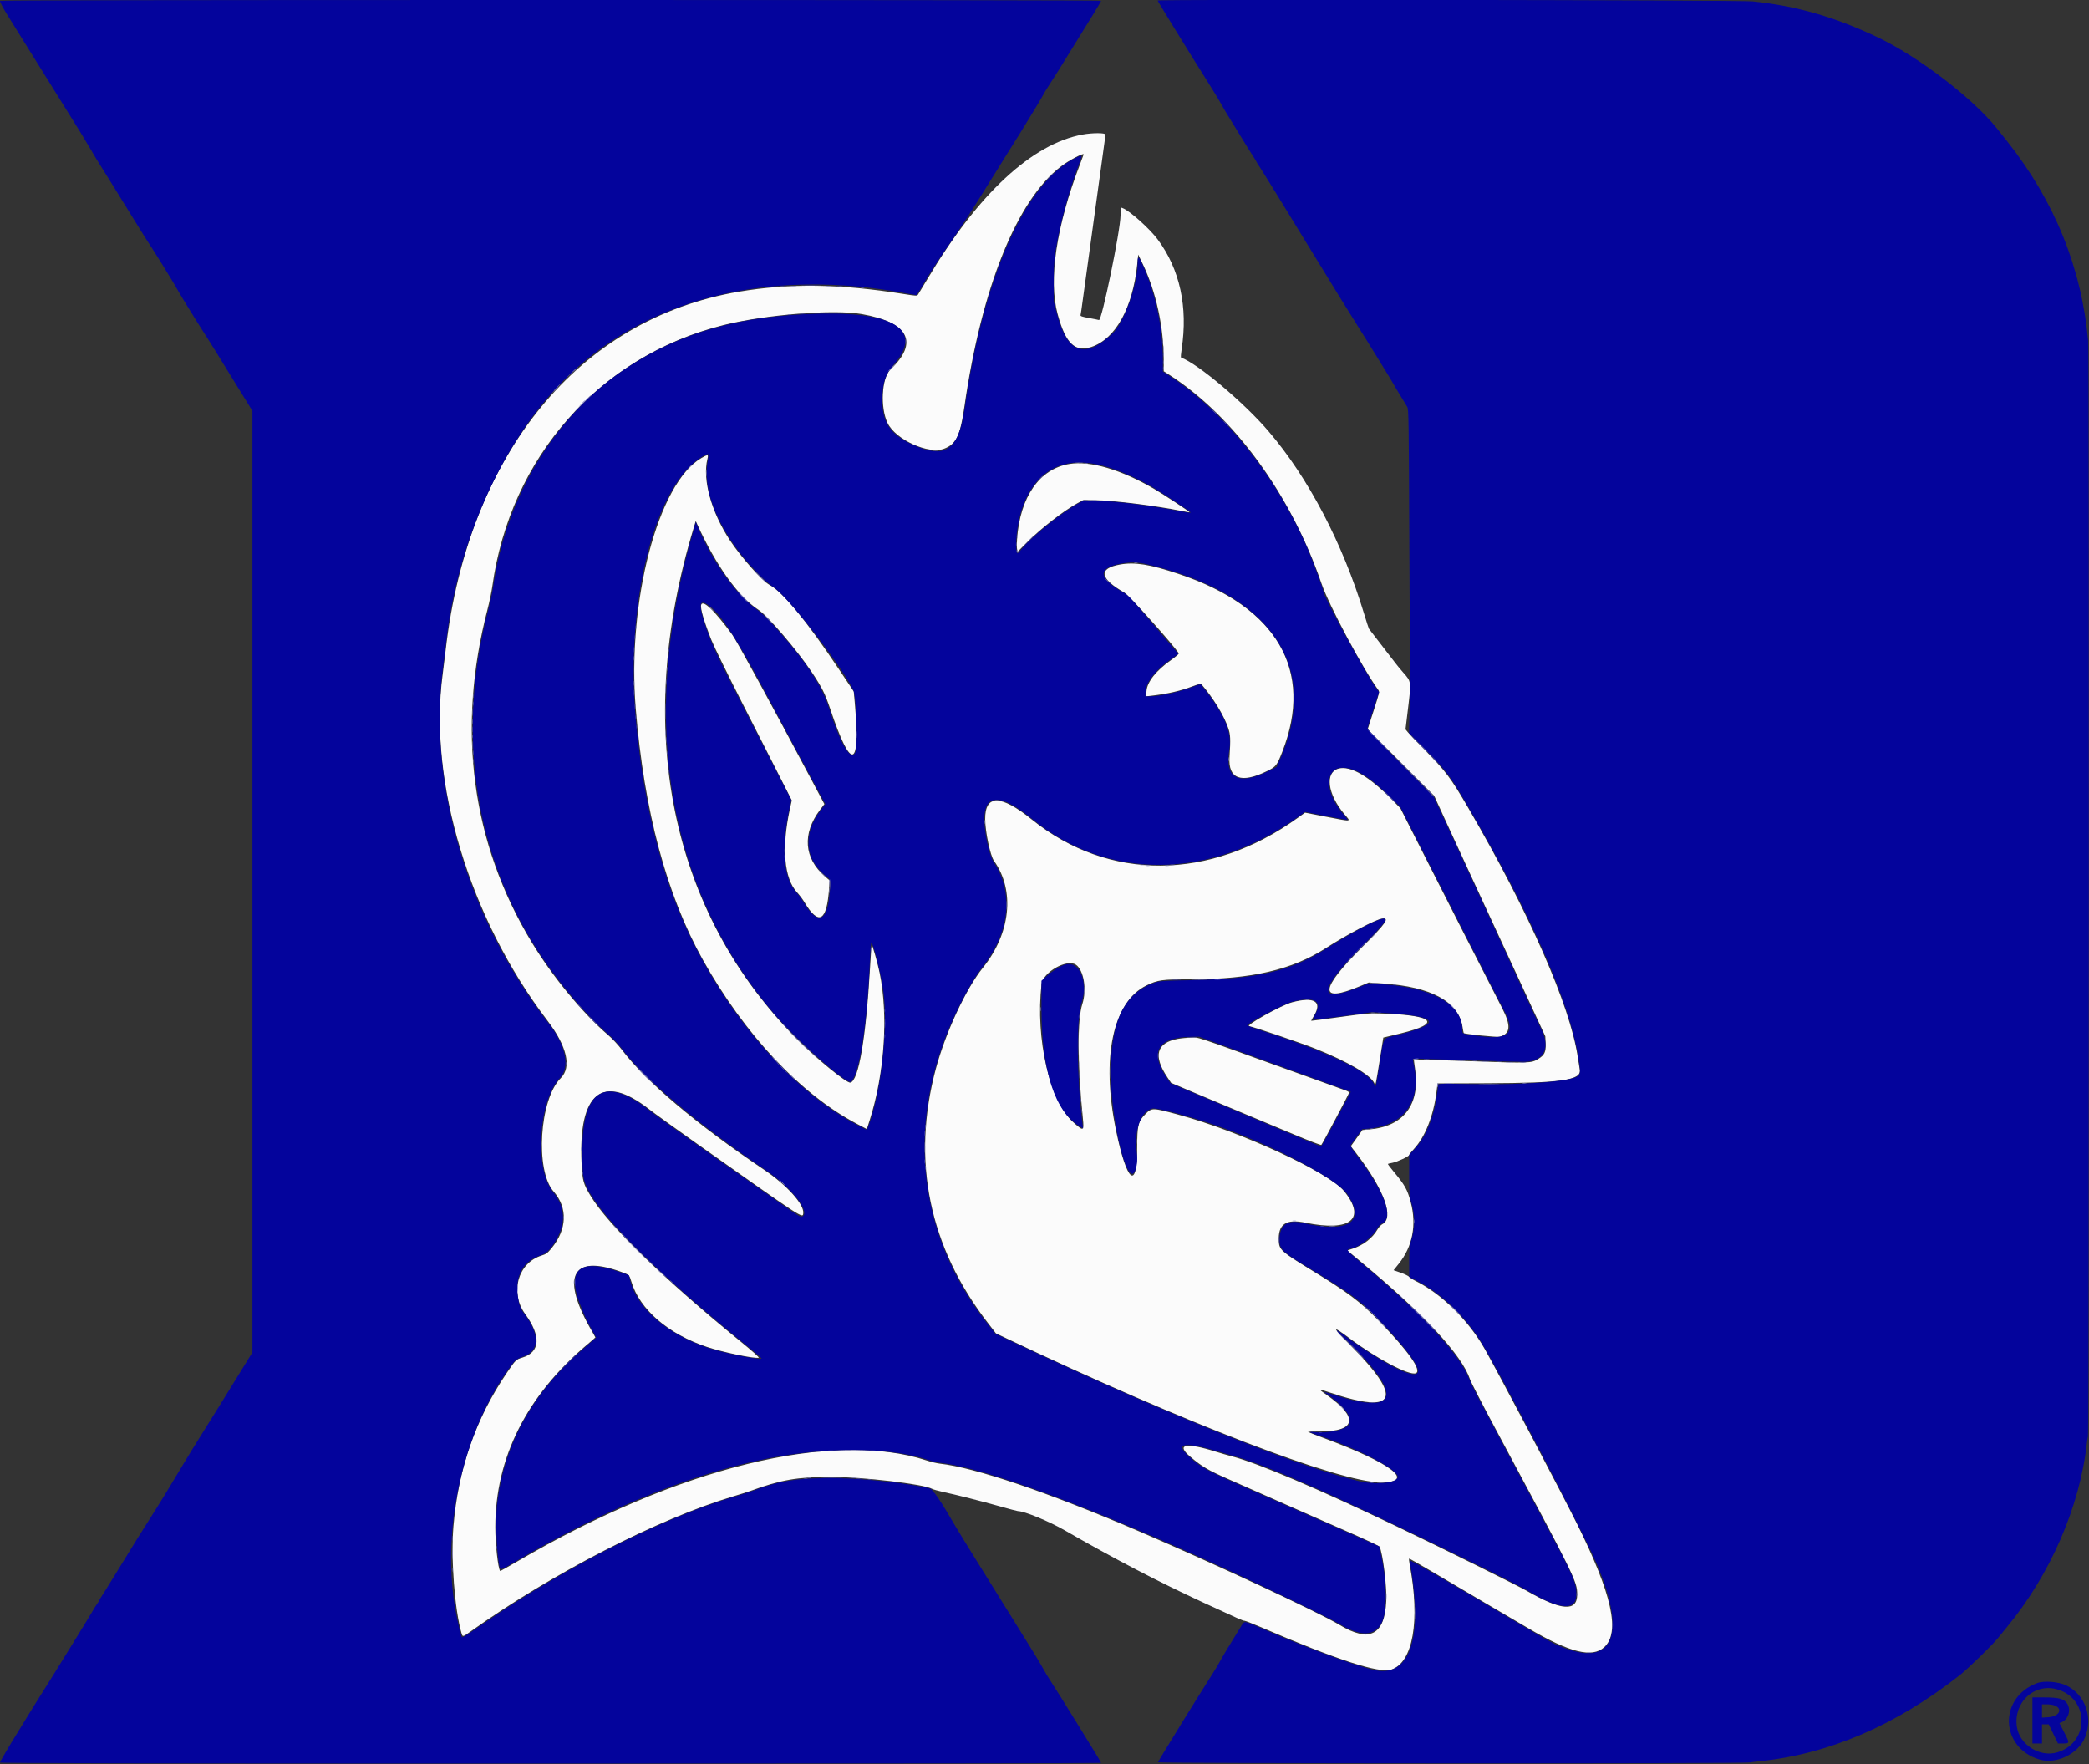 <svg id="svg" version="1.1" xmlns="http://www.w3.org/2000/svg" xmlns:xlink="http://www.w3.org/1999/xlink" width="400" height="337.789" viewBox="0, 0, 400,337.789"><rect x="0" y="0" width="400" height="337.789" fill="#333333" stroke="none"/><g id="svgg"><path id="path0" d="M207.333 25.757 C 197.629 27.523,187.282 37.121,177.694 53.250 C 176.768 54.808,175.912 56.223,175.793 56.393 C 175.582 56.693,175.496 56.689,172.913 56.277 C 160.816 54.345,151.198 54.216,141.500 55.854 C 110.863 61.030,89.662 86.916,85.341 124.423 C 85.162 125.978,84.902 128.082,84.765 129.100 C 81.986 149.651,89.912 175.853,104.826 195.417 C 108.578 200.339,109.500 204.335,107.372 206.442 C 103.308 210.466,102.445 224.084,105.998 228.121 C 108.750 231.247,108.599 235.390,105.603 239.023 C 104.837 239.951,104.598 240.127,103.737 240.397 C 99.165 241.828,97.568 247.491,100.575 251.608 C 103.644 255.811,103.449 258.908,100.051 259.937 C 98.784 260.321,98.766 260.338,97.032 262.892 C 91.070 271.670,87.737 281.266,86.820 292.292 C 86.311 298.419,87.057 308.244,88.371 312.715 C 88.589 313.456,88.594 313.455,90.108 312.376 C 105.658 301.282,126.130 290.755,140.417 286.505 C 141.700 286.123,143.162 285.660,143.667 285.476 C 149.510 283.341,152.632 282.798,159.083 282.794 C 165.227 282.790,176.778 284.145,178.460 285.067 C 178.711 285.204,179.667 285.477,180.583 285.673 C 183.150 286.221,187.912 287.426,191.462 288.428 C 193.228 288.926,194.770 289.333,194.887 289.333 C 196.123 289.333,200.841 291.272,203.935 293.051 C 213.387 298.485,221.855 302.898,230.417 306.851 C 237.402 310.076,237.984 310.333,238.290 310.333 C 238.460 310.333,239.832 310.865,241.341 311.515 C 255.947 317.807,264.081 320.453,266.417 319.675 C 270.555 318.296,271.953 310.321,269.932 299.630 C 269.813 299.003,269.761 298.463,269.816 298.430 C 269.872 298.398,272.054 299.640,274.667 301.190 C 277.279 302.740,281.479 305.218,284.000 306.697 C 286.521 308.175,290.490 310.504,292.821 311.872 C 300.577 316.424,304.861 317.480,307.156 315.406 C 310.273 312.590,308.675 305.298,301.990 291.833 C 299.034 285.878,287.181 263.418,284.304 258.318 C 281.235 252.880,276.062 247.768,271.167 245.338 C 270.571 245.042,269.971 244.659,269.833 244.486 C 269.696 244.313,268.967 243.956,268.213 243.692 L 266.842 243.213 267.830 241.981 C 270.484 238.675,271.280 234.534,270.110 230.130 C 269.479 227.760,269.002 226.910,266.860 224.338 C 266.213 223.562,265.714 222.897,265.751 222.860 C 265.788 222.823,266.178 222.728,266.617 222.647 C 267.536 222.479,269.833 221.402,269.833 221.138 C 269.833 221.041,270.243 220.519,270.743 219.978 C 272.888 217.661,274.484 213.625,275.056 209.070 L 275.260 207.451 284.672 207.417 C 299.161 207.363,302.871 206.813,302.490 204.778 C 302.419 204.396,302.234 203.258,302.081 202.250 C 300.585 192.443,292.744 174.623,281.216 154.833 C 277.711 148.817,276.894 147.736,272.397 143.167 C 271.089 141.837,269.817 140.503,269.572 140.201 L 269.125 139.652 269.481 136.701 C 270.257 130.284,270.290 130.608,268.664 128.750 C 268.103 128.108,267.405 127.259,267.114 126.863 C 266.822 126.467,265.604 124.889,264.408 123.358 C 263.211 121.827,262.182 120.493,262.121 120.394 C 262.060 120.295,261.637 118.985,261.181 117.482 C 257.093 104.016,250.496 91.434,242.851 82.524 C 238.135 77.027,229.315 69.602,226.147 68.462 C 226.077 68.437,226.129 67.704,226.262 66.833 C 227.492 58.794,225.917 51.566,221.694 45.870 C 220.163 43.805,216.332 40.371,214.990 39.861 L 214.583 39.707 214.562 41.228 C 214.520 44.248,210.966 61.483,210.428 61.277 C 210.330 61.240,209.482 61.070,208.543 60.900 C 207.187 60.654,206.849 60.538,206.904 60.337 C 206.941 60.197,207.014 59.746,207.066 59.333 C 207.200 58.262,210.400 35.045,211.089 30.140 C 211.407 27.879,211.667 25.910,211.667 25.765 C 211.667 25.423,209.194 25.419,207.333 25.757 M207.500 29.567 C 207.500 29.604,207.173 30.485,206.773 31.525 C 202.277 43.230,200.734 53.623,202.522 60.167 C 204.050 65.759,205.817 67.474,208.973 66.426 C 213.585 64.894,216.855 59.021,217.747 50.667 L 217.951 48.750 218.796 50.507 C 221.357 55.830,222.830 62.546,222.835 68.917 L 222.836 71.083 223.875 71.750 C 236.239 79.683,247.226 94.750,253.050 111.756 C 254.471 115.908,261.024 128.174,263.923 132.112 C 264.174 132.453,264.123 132.681,263.035 136.057 L 261.881 139.640 268.250 146.004 L 274.619 152.369 276.841 157.226 C 278.062 159.898,281.043 166.358,283.465 171.583 C 285.887 176.808,289.673 184.983,291.880 189.750 L 295.893 198.417 295.958 199.750 C 296.039 201.432,295.755 202.026,294.503 202.785 C 293.192 203.580,292.958 203.587,281.443 203.183 C 275.590 202.977,270.777 202.834,270.746 202.865 C 270.715 202.896,270.804 203.670,270.944 204.585 C 271.992 211.449,268.828 215.679,262.216 216.256 L 260.877 216.373 259.765 217.925 L 258.654 219.478 259.723 220.864 C 265.010 227.718,267.018 233.201,264.683 234.408 C 264.420 234.544,264.008 234.991,263.768 235.401 C 262.781 237.085,261.125 238.378,259.070 239.070 L 257.984 239.436 260.700 241.694 C 272.737 251.699,279.906 259.430,281.478 264.099 C 281.666 264.658,283.948 269.083,286.550 273.933 C 301.636 302.053,302.000 302.792,302.000 305.308 C 302.000 308.630,299.012 308.426,292.417 304.655 C 290.427 303.517,276.635 296.681,267.417 292.263 C 252.492 285.110,240.882 280.167,236.011 278.892 C 235.134 278.662,233.704 278.249,232.833 277.973 C 227.140 276.168,225.103 276.539,227.871 278.876 C 230.240 280.877,231.267 281.478,235.449 283.317 C 237.723 284.317,242.621 286.481,246.333 288.126 C 250.046 289.770,255.543 292.188,258.549 293.499 C 261.555 294.809,264.078 296.002,264.156 296.149 C 264.767 297.302,265.571 303.751,265.446 306.500 C 265.145 313.118,262.225 314.602,256.418 311.088 C 252.544 308.745,232.269 299.287,217.977 293.157 C 200.697 285.746,186.768 281.020,179.917 280.246 C 179.367 280.184,178.279 279.924,177.500 279.668 C 159.377 273.711,129.824 280.988,99.032 298.989 C 97.263 300.024,95.793 300.843,95.765 300.810 C 95.355 300.311,94.833 295.630,94.833 292.445 C 94.833 279.117,100.871 267.152,112.542 257.355 C 113.344 256.682,114.000 256.105,114.000 256.073 C 114.000 256.041,113.768 255.621,113.485 255.141 C 107.243 244.555,109.327 240.047,118.865 243.500 C 120.522 244.100,120.502 244.081,120.902 245.417 C 122.492 250.721,127.952 255.433,135.365 257.899 C 138.487 258.938,144.327 260.158,145.277 259.970 C 145.441 259.937,144.003 258.660,141.564 256.672 C 126.995 244.798,116.447 234.542,113.080 228.976 C 111.688 226.676,111.524 226.088,111.361 222.815 C 110.680 209.160,115.395 205.392,124.357 212.430 C 125.215 213.104,129.442 216.147,133.750 219.192 C 154.105 233.581,153.685 233.306,153.801 232.304 C 153.996 230.623,150.672 226.930,146.327 223.998 C 133.182 215.132,123.676 207.102,119.002 200.917 C 118.378 200.092,117.242 198.880,116.476 198.223 C 111.565 194.015,105.796 187.014,101.801 180.417 C 90.272 161.376,87.381 139.596,93.341 116.683 C 93.708 115.272,94.124 113.284,94.265 112.267 C 97.688 87.536,114.829 68.156,138.500 62.252 C 146.628 60.225,159.625 59.188,165.000 60.137 C 174.012 61.729,175.992 65.538,170.512 70.743 C 168.822 72.348,168.512 78.017,169.953 81.000 C 171.491 84.185,177.803 87.051,180.778 85.915 C 183.091 85.031,183.857 83.436,184.666 77.814 C 187.942 55.038,194.734 38.215,203.245 31.793 C 204.738 30.667,207.500 29.221,207.500 29.567 M134.333 87.693 C 126.019 92.435,120.048 115.168,121.732 135.667 C 123.343 155.283,127.625 171.310,134.581 183.766 C 142.565 198.061,153.293 209.497,164.031 215.158 L 165.979 216.185 166.478 214.626 C 169.374 205.586,170.128 194.456,168.407 186.167 C 168.033 184.366,167.004 180.774,166.894 180.884 C 166.867 180.911,166.727 182.955,166.584 185.425 C 165.809 198.831,164.403 206.991,162.816 207.297 C 162.121 207.431,156.481 202.837,152.744 199.094 C 128.258 174.562,121.143 139.497,132.842 101.007 L 133.220 99.765 133.559 100.507 C 137.128 108.318,141.379 114.242,145.223 116.762 C 147.038 117.952,152.627 124.476,155.415 128.660 C 157.427 131.678,157.980 132.783,159.005 135.833 C 163.025 147.793,164.793 147.287,163.665 134.500 L 163.481 132.417 160.546 128.017 C 154.510 118.969,149.833 113.293,147.348 112.002 C 145.980 111.291,141.920 106.725,139.787 103.500 C 136.198 98.071,134.468 91.834,135.455 87.875 C 135.672 87.003,135.571 86.986,134.333 87.693 M204.763 88.843 C 199.045 89.800,195.351 95.096,194.746 103.203 C 194.686 104.002,194.686 104.876,194.745 105.146 L 194.853 105.636 196.721 103.776 C 199.387 101.122,203.677 97.793,206.226 96.400 L 207.417 95.750 209.750 95.776 C 213.175 95.815,221.377 96.838,226.249 97.834 C 227.074 98.002,227.769 98.119,227.795 98.094 C 227.866 98.022,222.768 94.662,221.108 93.686 C 214.740 89.944,208.764 88.173,204.763 88.843 M214.450 108.098 C 210.251 108.857,210.553 110.750,215.307 113.477 C 216.209 113.994,224.792 123.581,225.707 125.093 C 225.767 125.192,225.162 125.730,224.328 126.318 C 221.363 128.412,219.661 130.552,219.531 132.353 L 219.460 133.332 220.272 133.239 C 223.555 132.859,226.023 132.298,228.387 131.396 C 229.213 131.081,229.940 130.881,230.002 130.953 C 232.309 133.625,234.352 136.960,235.187 139.417 C 235.611 140.665,235.646 141.495,235.423 145.000 C 235.158 149.153,237.682 150.072,242.636 147.628 C 244.345 146.785,244.489 146.601,245.546 143.896 C 251.614 128.365,244.526 116.208,225.734 109.915 C 220.169 108.051,217.283 107.586,214.450 108.098 M134.256 115.814 C 134.061 116.429,134.777 118.890,136.201 122.500 C 136.653 123.646,139.315 129.083,142.116 134.583 C 144.917 140.083,148.199 146.533,149.410 148.917 L 151.612 153.250 151.231 155.000 C 149.635 162.333,150.153 168.216,152.630 170.875 C 153.077 171.356,153.716 172.205,154.048 172.760 C 156.774 177.317,158.318 176.437,158.750 170.082 L 158.852 168.580 157.920 167.775 C 153.933 164.333,153.589 159.590,156.999 155.084 L 157.844 153.968 155.398 149.359 C 147.957 135.336,141.033 122.648,140.210 121.525 C 136.840 116.931,134.588 114.770,134.256 115.814 M256.364 147.159 C 253.638 147.835,254.166 152.055,257.463 155.935 C 258.721 157.416,259.017 157.378,253.902 156.389 L 249.880 155.610 248.482 156.615 C 231.681 168.681,212.340 168.799,197.576 156.924 C 191.600 152.117,188.620 152.090,188.643 156.842 C 188.655 159.282,189.619 163.830,190.339 164.841 C 194.389 170.529,193.527 178.712,188.181 185.333 C 184.950 189.334,181.042 197.741,179.190 204.674 C 174.494 222.250,177.895 238.753,189.229 253.393 L 190.708 255.303 192.896 256.343 C 226.496 272.318,256.451 283.831,264.417 283.833 C 271.209 283.834,266.485 280.183,253.417 275.332 C 251.858 274.753,250.531 274.236,250.467 274.182 C 250.403 274.128,251.491 274.081,252.884 274.079 C 259.722 274.067,260.148 271.381,253.995 267.070 C 252.299 265.881,252.343 265.858,254.762 266.671 C 267.502 270.952,268.771 267.784,258.451 257.459 C 254.987 253.993,254.980 253.662,258.423 256.252 C 263.589 260.136,269.820 263.425,271.091 262.937 C 272.321 262.465,269.627 258.639,264.028 252.912 C 260.328 249.126,258.228 247.560,250.532 242.842 C 245.442 239.722,244.953 239.279,244.864 237.706 C 244.677 234.393,246.186 233.332,249.976 234.114 C 258.607 235.895,261.676 233.384,257.358 228.072 C 254.417 224.453,237.542 216.663,225.667 213.442 C 220.651 212.081,220.571 212.080,219.342 213.308 C 217.919 214.731,217.751 215.421,217.746 219.833 C 217.738 228.077,215.752 226.389,213.677 216.375 C 210.818 202.573,213.073 191.861,219.505 188.690 C 221.677 187.619,222.500 187.506,228.167 187.503 C 239.607 187.496,247.404 185.684,253.867 181.532 C 257.950 178.909,263.403 176.048,264.636 175.883 C 266.165 175.678,265.384 176.806,260.922 181.250 C 252.638 189.500,252.461 192.159,260.417 188.821 L 262.083 188.122 264.833 188.310 C 274.078 188.944,279.254 191.769,280.044 196.611 C 280.147 197.237,280.249 197.777,280.272 197.809 C 280.395 197.986,286.717 198.629,287.140 198.508 C 289.240 197.905,289.367 196.430,287.613 193.006 C 281.127 180.347,278.741 175.670,273.839 166.000 L 268.135 154.750 266.526 153.113 C 262.156 148.666,258.626 146.598,256.364 147.159 M206.007 184.708 C 207.523 185.730,208.145 189.491,207.251 192.231 C 206.264 195.255,206.302 203.717,207.350 214.133 C 207.601 216.623,207.481 216.670,205.489 214.867 C 200.967 210.775,198.247 198.943,199.422 188.474 C 199.682 186.159,204.268 183.537,206.007 184.708 M247.417 191.914 C 245.316 192.472,238.137 196.500,239.243 196.500 C 239.718 196.500,248.963 199.634,251.750 200.740 C 258.173 203.288,262.644 205.932,263.203 207.512 C 263.364 207.967,263.454 207.559,264.163 203.126 L 264.875 198.668 265.479 198.521 C 265.812 198.441,267.041 198.143,268.211 197.860 C 276.073 195.959,274.690 194.406,264.833 194.067 C 262.208 193.976,261.835 194.007,256.595 194.734 C 253.576 195.153,251.089 195.478,251.067 195.456 C 251.045 195.434,251.279 195.004,251.588 194.500 C 253.251 191.780,251.652 190.789,247.417 191.914 M225.545 198.915 C 221.444 199.659,220.766 202.161,223.547 206.294 L 224.250 207.339 228.333 209.071 C 230.579 210.023,234.704 211.754,237.500 212.918 C 240.296 214.081,244.899 216.005,247.730 217.195 C 250.560 218.384,252.934 219.296,253.005 219.220 C 253.221 218.991,258.333 209.374,258.333 209.196 C 258.333 209.106,258.015 208.919,257.625 208.782 C 257.235 208.645,251.779 206.681,245.500 204.417 C 227.952 198.090,229.693 198.664,228.115 198.682 C 227.364 198.690,226.208 198.795,225.545 198.915 " stroke="none" fill="#fbfbfb" fill-rule="evenodd"></path><path id="path1" d="M0.000 0.173 C 0.000 0.437,0.620 1.603,1.548 3.083 C 2.008 3.817,2.685 4.904,3.052 5.500 C 3.420 6.096,3.887 6.846,4.090 7.167 C 5.036 8.657,14.819 24.375,15.501 25.500 C 15.751 25.912,16.269 26.775,16.651 27.417 C 17.034 28.058,17.419 28.696,17.507 28.833 C 17.595 28.971,17.744 29.233,17.837 29.417 C 17.930 29.600,18.211 30.069,18.462 30.459 C 19.072 31.409,23.103 37.904,25.832 42.333 C 27.046 44.304,28.320 46.332,28.663 46.839 C 29.006 47.347,30.098 49.072,31.090 50.673 C 32.647 53.188,33.398 54.440,34.832 56.917 C 34.992 57.192,35.518 58.054,36.002 58.833 C 36.487 59.612,37.275 60.887,37.754 61.667 C 38.233 62.446,38.924 63.533,39.290 64.083 C 39.656 64.633,40.669 66.246,41.540 67.667 C 42.412 69.087,44.297 72.147,45.729 74.465 L 48.333 78.679 48.333 168.814 L 48.333 258.948 46.231 262.349 C 45.074 264.220,43.111 267.400,41.868 269.417 C 40.626 271.433,38.964 274.096,38.175 275.333 C 37.386 276.571,35.960 278.896,35.005 280.500 C 32.543 284.637,30.343 288.226,28.670 290.833 C 27.239 293.065,26.083 294.926,21.839 301.833 C 20.628 303.804,19.494 305.620,19.319 305.868 C 19.143 306.117,19.000 306.372,19.000 306.436 C 19.000 306.500,18.826 306.784,18.614 307.068 C 18.401 307.351,17.975 308.033,17.666 308.583 C 17.168 309.472,10.028 321.042,8.480 323.470 C 7.582 324.879,5.376 328.431,4.632 329.667 C 4.273 330.262,3.741 331.131,3.448 331.597 C 1.958 333.972,-0.000 337.310,-0.000 337.477 C -0.000 337.618,26.843 337.667,105.417 337.667 C 163.396 337.667,210.833 337.617,210.833 337.557 C 210.833 337.441,210.087 336.206,206.616 330.583 C 203.433 325.427,202.391 323.762,201.240 321.988 C 200.670 321.111,200.036 320.061,199.831 319.655 C 199.429 318.857,197.707 316.039,193.779 309.750 C 189.080 302.227,183.631 293.417,183.005 292.333 C 180.172 287.428,178.639 285.172,178.028 285.011 C 174.530 284.092,166.291 283.155,160.750 283.047 C 153.381 282.904,149.544 283.431,144.750 285.242 C 143.925 285.554,142.162 286.124,140.833 286.508 C 127.276 290.431,108.213 300.053,92.557 310.876 C 88.176 313.904,88.486 313.743,88.299 313.083 C 83.712 296.940,87.498 275.932,97.512 261.957 C 98.643 260.378,98.825 260.230,100.234 259.738 C 103.336 258.655,103.407 255.525,100.418 251.583 C 99.566 250.459,99.402 250.005,99.139 248.034 C 98.623 244.176,100.265 241.363,103.633 240.336 C 104.790 239.983,105.805 238.851,106.852 236.746 C 108.373 233.689,108.065 230.897,105.917 228.259 C 102.280 223.794,103.064 210.826,107.240 206.361 C 109.168 204.300,108.337 200.191,105.160 196.083 C 89.549 175.894,81.833 150.002,84.823 127.833 C 85.002 126.504,85.270 124.329,85.419 123.000 C 87.522 104.183,95.921 85.221,107.408 73.362 C 123.033 57.230,146.943 51.090,174.000 56.261 C 174.688 56.392,175.329 56.500,175.425 56.500 C 175.522 56.500,175.927 55.919,176.327 55.208 C 177.575 52.991,179.799 49.554,182.340 45.917 C 183.685 43.992,186.228 40.092,187.991 37.250 C 189.753 34.408,191.972 30.846,192.921 29.333 C 193.870 27.821,194.905 26.171,195.221 25.667 C 196.789 23.163,199.833 18.114,199.833 18.016 C 199.833 17.955,200.377 17.071,201.042 16.052 C 201.706 15.032,202.448 13.872,202.689 13.474 C 202.930 13.076,203.874 11.550,204.786 10.083 C 209.116 3.121,210.833 0.301,210.833 0.157 C 210.833 0.059,171.307 0.000,105.417 0.000 C 32.558 0.000,0.000 0.054,0.000 0.173 M221.667 0.099 C 221.667 0.243,227.730 10.088,231.870 16.667 C 232.649 17.904,233.533 19.367,233.835 19.917 C 234.138 20.467,234.477 21.067,234.590 21.250 C 234.703 21.433,235.828 23.271,237.090 25.333 C 238.353 27.396,239.674 29.520,240.026 30.053 C 240.378 30.587,240.667 31.067,240.667 31.121 C 240.667 31.175,240.840 31.451,241.051 31.734 C 241.370 32.161,246.420 40.356,251.333 48.417 C 254.711 53.959,259.419 61.589,260.178 62.750 C 261.156 64.247,266.833 73.460,266.833 73.551 C 266.833 73.583,267.358 74.466,267.999 75.513 C 268.640 76.560,269.296 77.642,269.457 77.917 C 269.732 78.386,269.757 80.036,269.863 104.500 C 269.925 118.846,269.986 130.883,269.998 131.250 C 270.011 131.617,269.970 133.811,269.907 136.127 L 269.793 140.338 272.782 143.387 C 277.601 148.303,277.733 148.489,283.580 158.757 C 293.880 176.844,300.421 192.074,302.151 202.000 C 302.669 204.972,302.671 205.639,302.167 206.019 C 300.688 207.131,291.679 207.788,280.963 207.564 C 276.364 207.468,275.498 207.487,275.441 207.684 C 275.404 207.812,275.285 208.592,275.177 209.417 C 274.593 213.891,273.034 217.704,270.823 220.068 L 269.833 221.126 269.833 225.048 C 269.833 228.499,269.873 229.097,270.165 230.027 C 270.985 232.636,270.988 235.131,270.177 237.647 C 269.884 238.553,269.833 239.138,269.833 241.603 L 269.833 244.496 271.142 245.154 C 275.659 247.425,280.275 251.752,283.412 256.657 C 286.488 261.465,302.971 293.006,305.627 299.167 C 311.255 312.219,309.224 318.771,300.452 315.856 C 297.885 315.003,297.167 314.626,289.917 310.327 C 276.012 302.082,269.815 298.514,269.897 298.799 C 269.942 298.955,270.092 299.796,270.231 300.667 C 272.254 313.326,270.078 320.360,264.266 319.948 C 261.794 319.773,251.828 316.200,241.917 311.935 C 237.976 310.240,238.328 310.286,237.651 311.375 C 235.824 314.312,233.893 317.521,233.564 318.167 C 233.353 318.579,232.770 319.554,232.268 320.333 C 230.045 323.782,221.880 337.019,221.722 337.430 C 221.628 337.675,334.042 337.711,335.167 337.467 C 335.396 337.417,336.108 337.323,336.750 337.258 C 350.143 335.900,362.961 330.404,375.250 320.751 C 376.943 319.421,381.596 314.890,382.675 313.521 C 382.991 313.120,383.693 312.257,384.235 311.604 C 392.555 301.578,398.247 288.504,399.592 276.333 C 399.648 275.829,399.742 275.229,399.802 275.000 C 399.985 274.301,400.012 67.131,399.830 65.167 C 398.530 51.143,393.368 38.444,384.350 27.083 C 383.695 26.258,382.831 25.171,382.430 24.667 C 377.842 18.900,367.606 11.034,359.781 7.262 C 351.578 3.309,343.972 1.108,335.583 0.261 C 333.028 0.003,221.667 -0.156,221.667 0.099 M205.806 30.305 C 196.259 35.101,188.257 53.210,184.753 77.946 C 183.645 85.773,181.328 87.759,175.833 85.594 C 170.759 83.594,168.929 81.226,168.934 76.667 C 168.937 73.395,169.465 71.741,171.102 69.869 C 176.740 63.420,171.643 59.788,157.333 60.057 C 141.874 60.347,130.144 63.648,119.697 70.647 C 106.232 79.667,96.898 95.094,94.423 112.417 C 94.279 113.425,93.903 115.225,93.587 116.417 C 87.215 140.473,90.842 164.110,103.870 183.417 C 107.589 188.927,112.490 194.622,116.434 198.015 C 117.403 198.848,118.454 199.970,119.205 200.971 C 123.561 206.777,133.520 215.163,146.680 224.106 C 151.311 227.252,154.929 231.671,153.800 232.800 C 153.435 233.165,153.140 233.015,150.351 231.048 C 148.829 229.975,142.821 225.753,137.000 221.666 C 131.179 217.580,125.661 213.634,124.737 212.898 C 115.893 205.849,111.483 208.383,111.508 220.500 C 111.517 225.095,111.636 225.904,112.566 227.741 C 115.496 233.526,127.169 244.964,143.700 258.250 C 144.955 259.258,145.909 260.109,145.820 260.140 C 145.137 260.381,138.518 259.051,135.604 258.087 C 127.701 255.473,121.907 250.427,120.630 245.046 L 120.423 244.176 118.753 243.588 C 111.704 241.108,108.989 242.591,110.493 248.103 C 110.801 249.234,112.305 252.924,112.659 253.417 C 112.724 253.508,113.088 254.156,113.467 254.857 L 114.155 256.130 112.203 257.796 C 102.052 266.459,96.431 276.515,95.160 288.287 C 94.797 291.642,95.211 299.360,95.811 300.452 C 95.888 300.590,96.679 300.204,98.336 299.219 C 116.340 288.520,134.632 281.247,149.774 278.766 C 160.475 277.013,171.440 277.332,177.827 279.583 C 178.426 279.795,179.367 280.017,179.917 280.078 C 188.722 281.049,209.797 288.899,235.417 300.750 C 244.190 304.809,254.787 309.941,256.417 310.921 C 260.555 313.408,263.243 313.333,264.576 310.694 C 265.632 308.602,265.577 302.818,264.452 297.756 L 264.083 296.096 257.750 293.286 C 254.267 291.740,246.889 288.495,241.355 286.073 C 230.744 281.431,230.216 281.154,227.762 278.968 C 224.763 276.295,226.703 275.965,233.500 277.994 C 234.371 278.254,235.796 278.668,236.667 278.915 C 240.458 279.987,246.713 282.532,255.833 286.712 C 268.106 292.336,289.469 302.751,292.667 304.669 C 298.386 308.100,301.600 308.452,301.801 305.670 C 301.975 303.257,301.489 302.127,295.383 290.750 C 292.628 285.617,289.344 279.467,288.086 277.083 C 286.828 274.700,284.896 271.071,283.793 269.019 C 282.690 266.967,281.609 264.798,281.392 264.199 C 279.695 259.520,272.502 251.714,261.128 242.208 C 257.665 239.314,257.632 239.272,258.623 239.088 C 260.288 238.779,262.840 236.842,263.688 235.245 C 263.922 234.802,264.280 234.428,264.626 234.263 C 266.956 233.152,265.120 228.213,259.755 221.163 C 258.980 220.144,258.532 219.413,258.607 219.288 C 258.674 219.176,259.202 218.436,259.780 217.645 L 260.831 216.206 262.124 216.091 C 268.945 215.483,272.242 210.743,270.688 203.778 C 270.568 203.244,270.511 202.767,270.560 202.717 C 270.610 202.668,275.247 202.795,280.867 203.000 C 286.486 203.204,291.608 203.337,292.250 203.296 C 295.708 203.070,296.869 200.529,295.107 197.044 C 294.588 196.020,290.178 186.490,286.910 179.333 C 285.508 176.262,282.151 168.987,279.451 163.167 L 274.541 152.583 268.187 146.149 C 264.693 142.610,261.833 139.622,261.833 139.509 C 261.833 139.396,262.336 137.775,262.950 135.907 L 264.067 132.510 263.539 131.797 C 261.515 129.062,253.333 114.053,253.333 113.075 C 253.333 112.665,251.276 107.110,250.271 104.805 C 244.281 91.071,234.356 78.712,223.869 71.929 L 222.667 71.151 222.665 69.117 C 222.661 62.836,221.359 56.528,218.917 50.959 C 218.054 48.992,217.833 48.862,217.833 50.321 C 217.833 54.552,215.215 61.839,212.937 63.949 C 207.715 68.786,204.421 67.667,202.475 60.397 L 201.766 57.750 201.758 54.083 C 201.750 50.271,201.862 49.123,202.614 45.333 C 203.452 41.111,205.086 35.424,206.603 31.450 C 207.331 29.542,207.329 29.540,205.806 30.305 M135.510 88.271 C 134.560 93.412,136.934 99.914,142.166 106.500 C 143.834 108.600,146.974 111.758,147.960 112.326 C 150.543 113.816,160.715 126.855,163.372 132.083 C 163.976 133.272,164.305 142.822,163.784 144.042 C 162.966 145.956,160.920 142.487,158.661 135.354 C 157.544 131.828,155.194 128.047,150.983 123.001 C 148.356 119.854,146.148 117.567,144.865 116.666 C 140.962 113.925,136.454 107.605,133.644 100.936 L 133.231 99.955 132.368 103.019 C 122.358 138.557,127.953 170.513,148.340 194.250 C 152.813 199.458,162.210 207.753,162.945 207.143 C 164.569 205.795,166.075 195.948,166.605 183.208 C 166.667 181.719,166.769 180.500,166.831 180.500 C 167.188 180.500,168.654 186.335,169.113 189.583 C 170.125 196.758,168.732 209.253,166.180 215.888 L 165.998 216.360 164.041 215.336 C 149.518 207.733,134.894 189.144,128.273 169.871 C 125.001 160.346,122.861 149.864,121.765 138.000 C 119.638 114.954,125.528 92.193,134.917 87.184 C 135.717 86.757,135.772 86.857,135.510 88.271 M210.083 88.921 C 212.940 89.512,216.591 90.985,220.198 93.002 C 222.048 94.036,228.000 97.963,228.000 98.149 C 228.000 98.221,227.119 98.107,226.042 97.896 C 220.744 96.857,214.241 96.028,210.333 95.891 L 207.583 95.795 206.613 96.311 C 203.501 97.968,197.788 102.526,195.750 104.979 C 194.734 106.201,194.737 106.200,194.614 105.160 C 194.369 103.095,195.036 98.971,196.009 96.527 C 198.544 90.162,203.401 87.538,210.083 88.921 M219.452 108.006 C 243.271 113.531,252.928 127.533,245.151 145.266 L 244.455 146.852 242.999 147.584 C 237.116 150.538,234.413 149.063,235.404 143.438 C 235.972 140.217,234.288 136.369,230.045 131.195 C 229.865 130.976,229.676 131.009,228.512 131.465 C 225.974 132.458,222.095 133.333,220.228 133.333 L 219.333 133.333 219.333 132.688 C 219.333 130.762,221.078 128.461,224.247 126.207 L 225.642 125.215 220.918 119.649 C 216.706 114.685,216.081 114.018,215.139 113.476 C 210.201 110.636,210.062 108.759,214.727 107.913 C 216.467 107.597,217.800 107.623,219.452 108.006 M135.151 115.575 C 137.474 116.776,140.606 121.416,146.297 132.083 C 150.621 140.189,156.700 151.522,157.702 153.347 L 158.030 153.943 157.155 155.097 C 153.691 159.664,154.077 164.548,158.154 167.747 C 159.127 168.510,159.109 168.409,158.820 171.489 C 158.344 176.576,156.465 177.092,153.929 172.833 C 153.575 172.237,152.971 171.412,152.588 171.000 C 149.991 168.203,149.503 162.535,151.185 154.717 L 151.514 153.184 148.569 147.467 C 146.949 144.323,144.368 139.313,142.833 136.333 C 137.145 125.292,136.108 123.053,134.840 119.083 C 133.842 115.957,133.931 114.945,135.151 115.575 M259.714 147.622 C 261.574 148.498,263.275 149.788,265.773 152.216 L 268.138 154.516 273.881 165.800 C 277.040 172.006,281.362 180.496,283.484 184.667 C 285.607 188.838,287.643 192.813,288.009 193.500 C 290.274 197.753,289.013 199.119,283.477 198.414 C 279.844 197.951,280.000 198.006,280.000 197.187 C 280.000 192.350,274.367 189.116,264.833 188.479 L 262.083 188.295 260.147 189.060 C 252.126 192.232,252.406 189.576,260.996 180.996 C 265.531 176.467,266.216 175.397,264.147 176.074 C 262.496 176.614,257.829 179.156,254.093 181.551 C 247.395 185.844,240.853 187.431,228.917 187.657 C 223.272 187.763,222.110 187.827,221.333 188.074 C 215.201 190.024,212.483 195.781,212.715 206.333 C 212.917 215.554,215.891 227.228,217.293 224.303 C 217.713 223.427,217.859 222.060,217.675 220.737 C 217.090 216.525,218.421 212.743,220.662 212.251 C 221.493 212.069,227.569 213.676,232.679 215.430 C 243.507 219.147,255.955 225.654,257.981 228.654 C 261.621 234.045,258.195 236.201,249.268 234.137 C 246.506 233.499,245.013 234.609,245.004 237.308 C 244.997 239.276,245.309 239.569,251.250 243.168 C 259.561 248.204,261.173 249.491,266.485 255.333 C 272.456 261.901,273.140 264.456,268.400 262.482 C 266.027 261.494,261.064 258.437,257.795 255.949 C 255.482 254.188,255.370 254.414,257.574 256.393 C 259.146 257.804,262.284 261.195,263.462 262.754 C 267.940 268.683,264.835 270.212,254.974 266.936 C 253.953 266.597,253.417 266.476,253.661 266.640 C 257.501 269.224,259.198 271.568,258.173 272.871 C 257.429 273.816,254.445 274.448,251.839 274.212 C 250.602 274.099,250.562 274.218,251.708 274.592 C 259.875 277.258,267.853 281.389,267.639 282.841 C 267.473 283.962,263.543 284.368,260.250 283.605 C 248.552 280.894,222.139 270.272,193.750 256.861 L 190.583 255.365 189.282 253.724 C 175.169 235.932,173.153 213.658,183.742 192.515 C 185.330 189.345,186.879 186.734,188.024 185.298 C 193.352 178.616,194.181 170.970,190.226 164.994 C 189.445 163.813,188.500 159.564,188.469 157.085 C 188.402 151.900,191.521 151.818,197.667 156.842 C 212.138 168.672,231.746 168.508,248.565 156.416 L 249.880 155.470 253.828 156.235 C 255.999 156.656,257.870 157.000,257.986 157.000 C 258.102 157.000,257.860 156.625,257.448 156.167 C 254.325 152.693,253.541 148.682,255.717 147.317 C 256.539 146.801,258.246 146.932,259.714 147.622 M203.789 184.739 C 202.821 185.084,201.398 185.996,200.359 186.937 L 199.417 187.791 199.425 193.020 C 199.445 205.093,201.988 212.875,206.846 215.732 L 207.383 216.048 207.279 215.232 C 206.159 206.383,206.066 195.184,207.087 192.055 C 208.459 187.852,206.603 183.735,203.789 184.739 M251.892 191.719 C 252.510 192.123,252.488 193.006,251.830 194.257 C 251.553 194.784,251.353 195.242,251.386 195.275 C 251.419 195.308,253.990 194.990,257.098 194.568 L 262.750 193.802 265.805 193.994 C 275.530 194.608,276.179 196.047,267.676 198.148 C 264.612 198.906,265.035 198.233,264.157 203.750 C 263.401 208.500,263.421 208.420,263.161 207.731 C 262.213 205.213,254.535 201.509,241.696 197.378 C 239.412 196.643,238.697 196.350,238.862 196.218 C 239.929 195.363,246.088 192.169,247.250 191.867 C 249.622 191.251,251.106 191.203,251.892 191.719 M236.426 200.976 C 240.179 202.337,246.718 204.712,250.957 206.254 L 258.664 209.057 257.541 211.164 C 253.889 218.013,253.067 219.495,252.917 219.497 C 252.825 219.499,248.662 217.770,243.667 215.657 C 238.671 213.543,232.230 210.824,229.355 209.615 L 224.126 207.417 223.465 206.446 C 220.031 201.403,221.666 198.603,228.093 198.520 L 229.602 198.500 236.426 200.976 M390.083 322.265 C 382.621 325.021,382.950 334.705,390.582 336.923 C 393.799 337.859,397.973 335.801,399.250 332.650 C 400.814 328.793,399.254 324.464,395.673 322.723 C 394.190 322.002,391.412 321.774,390.083 322.265 M393.757 323.425 C 400.076 325.071,400.207 333.626,393.942 335.529 C 390.583 336.549,386.672 334.069,386.182 330.607 C 385.530 326.004,389.437 322.300,393.757 323.425 M389.167 329.417 L 389.167 333.833 390.083 333.833 L 391.000 333.833 391.000 332.000 L 391.000 330.167 391.644 330.167 L 392.289 330.167 393.174 332.000 L 394.060 333.833 395.020 333.833 C 396.313 333.833,396.321 333.767,395.261 331.719 L 394.337 329.935 394.794 329.739 C 396.090 329.181,396.605 327.357,395.803 326.167 C 395.198 325.271,394.244 325.016,391.458 325.007 L 389.167 325.000 389.167 329.417 M393.314 326.518 C 395.091 327.138,394.353 328.662,392.208 328.800 L 391.000 328.877 391.000 327.605 L 391.000 326.333 391.892 326.333 C 392.382 326.333,393.022 326.416,393.314 326.518 " stroke="none" fill="#04049c" fill-rule="evenodd"></path><path id="path2" d="M200.909 33.875 L 200.250 34.583 200.958 33.925 C 201.348 33.562,201.667 33.243,201.667 33.216 C 201.667 33.090,201.522 33.216,200.909 33.875 M153.717 54.624 C 154.616 54.654,156.041 54.654,156.884 54.624 C 157.727 54.594,156.992 54.569,155.250 54.569 C 153.508 54.570,152.818 54.594,153.717 54.624 M149.375 54.786 C 149.627 54.824,150.040 54.824,150.292 54.786 C 150.544 54.748,150.337 54.717,149.833 54.717 C 149.329 54.717,149.123 54.748,149.375 54.786 M160.375 54.786 C 160.627 54.824,161.040 54.824,161.292 54.786 C 161.544 54.748,161.337 54.717,160.833 54.717 C 160.329 54.717,160.123 54.748,160.375 54.786 M147.294 54.951 C 147.501 54.991,147.801 54.990,147.960 54.948 C 148.120 54.906,147.950 54.874,147.583 54.875 C 147.217 54.877,147.086 54.911,147.294 54.951 M162.960 54.951 C 163.168 54.991,163.468 54.990,163.627 54.948 C 163.786 54.906,163.617 54.874,163.250 54.875 C 162.883 54.877,162.753 54.911,162.960 54.951 M164.875 55.115 C 165.035 55.157,165.298 55.157,165.458 55.115 C 165.619 55.073,165.487 55.039,165.167 55.039 C 164.846 55.039,164.715 55.073,164.875 55.115 M157.708 59.957 C 158.510 59.988,159.823 59.988,160.625 59.957 C 161.427 59.927,160.771 59.902,159.167 59.902 C 157.563 59.902,156.906 59.927,157.708 59.957 M153.208 60.119 C 153.460 60.158,153.873 60.158,154.125 60.119 C 154.377 60.081,154.171 60.050,153.667 60.050 C 153.162 60.050,152.956 60.081,153.208 60.119 M150.875 60.282 C 151.035 60.323,151.298 60.323,151.458 60.282 C 151.619 60.240,151.487 60.205,151.167 60.205 C 150.846 60.205,150.715 60.240,150.875 60.282 M173.381 65.417 C 173.382 65.875,173.415 66.043,173.453 65.789 C 173.491 65.536,173.490 65.161,173.451 64.956 C 173.411 64.751,173.380 64.958,173.381 65.417 M222.548 65.583 C 222.549 66.042,222.581 66.209,222.620 65.956 C 222.658 65.703,222.657 65.328,222.617 65.123 C 222.578 64.918,222.546 65.125,222.548 65.583 M108.995 71.792 L 107.917 72.917 109.042 71.838 C 109.660 71.245,110.167 70.739,110.167 70.713 C 110.167 70.590,109.997 70.747,108.995 71.792 M106.667 74.083 C 106.262 74.496,105.968 74.833,106.014 74.833 C 106.060 74.833,106.428 74.496,106.833 74.083 C 107.238 73.671,107.532 73.333,107.486 73.333 C 107.440 73.333,107.072 73.671,106.667 74.083 M111.414 77.375 L 109.750 79.083 111.458 77.420 C 112.398 76.505,113.167 75.736,113.167 75.711 C 113.167 75.591,112.959 75.788,111.414 77.375 M232.417 78.833 C 232.775 79.200,233.105 79.500,233.151 79.500 C 233.197 79.500,232.941 79.200,232.583 78.833 C 232.225 78.467,231.895 78.167,231.849 78.167 C 231.803 78.167,232.059 78.467,232.417 78.833 M234.667 81.083 C 234.978 81.404,235.270 81.667,235.315 81.667 C 235.361 81.667,235.144 81.404,234.833 81.083 C 234.522 80.762,234.230 80.500,234.185 80.500 C 234.139 80.500,234.356 80.762,234.667 81.083 M205.963 88.622 C 206.355 88.657,206.955 88.657,207.296 88.621 C 207.637 88.585,207.317 88.557,206.583 88.557 C 205.850 88.558,205.571 88.587,205.963 88.622 M194.542 104.250 C 194.544 104.617,194.578 104.747,194.618 104.540 C 194.658 104.332,194.656 104.032,194.615 103.873 C 194.573 103.714,194.540 103.883,194.542 104.250 M145.583 110.500 C 146.220 111.142,146.779 111.667,146.824 111.667 C 146.870 111.667,146.387 111.142,145.750 110.500 C 145.113 109.858,144.555 109.333,144.509 109.333 C 144.463 109.333,144.947 109.858,145.583 110.500 M211.667 110.885 C 211.667 110.914,211.910 111.158,212.208 111.427 L 212.750 111.917 212.260 111.375 C 211.804 110.870,211.667 110.757,211.667 110.885 M142.160 114.375 C 142.568 114.810,142.925 115.167,142.951 115.167 C 143.077 115.167,142.944 115.017,142.208 114.326 L 141.417 113.583 142.160 114.375 M147.250 118.833 C 147.608 119.200,147.938 119.500,147.984 119.500 C 148.030 119.500,147.775 119.200,147.417 118.833 C 147.059 118.467,146.728 118.167,146.682 118.167 C 146.637 118.167,146.892 118.467,147.250 118.833 M121.705 120.167 C 121.705 120.487,121.740 120.619,121.782 120.458 C 121.823 120.298,121.823 120.035,121.782 119.875 C 121.740 119.715,121.705 119.846,121.705 120.167 M121.542 122.083 C 121.544 122.450,121.578 122.580,121.618 122.373 C 121.658 122.166,121.656 121.866,121.615 121.706 C 121.573 121.547,121.540 121.717,121.542 122.083 M121.381 124.417 C 121.382 124.875,121.415 125.043,121.453 124.789 C 121.491 124.536,121.490 124.161,121.451 123.956 C 121.411 123.751,121.380 123.958,121.381 124.417 M128.039 124.500 C 128.039 124.821,128.073 124.952,128.115 124.792 C 128.157 124.631,128.157 124.369,128.115 124.208 C 128.073 124.048,128.039 124.179,128.039 124.500 M127.875 126.083 C 127.877 126.450,127.911 126.580,127.951 126.373 C 127.991 126.166,127.990 125.866,127.948 125.706 C 127.906 125.547,127.874 125.717,127.875 126.083 M121.228 128.333 C 121.228 129.296,121.256 129.690,121.290 129.208 C 121.323 128.727,121.323 127.940,121.290 127.458 C 121.256 126.977,121.228 127.371,121.228 128.333 M127.709 128.083 C 127.711 128.450,127.745 128.580,127.785 128.373 C 127.824 128.166,127.823 127.866,127.781 127.706 C 127.739 127.547,127.707 127.717,127.709 128.083 M127.552 130.583 C 127.553 131.133,127.584 131.338,127.621 131.039 C 127.658 130.739,127.657 130.289,127.619 130.039 C 127.581 129.788,127.551 130.033,127.552 130.583 M121.383 132.667 C 121.383 133.171,121.415 133.377,121.453 133.125 C 121.491 132.873,121.491 132.460,121.453 132.208 C 121.415 131.956,121.383 132.162,121.383 132.667 M247.717 133.667 C 247.717 134.171,247.748 134.377,247.786 134.125 C 247.824 133.873,247.824 133.460,247.786 133.208 C 247.748 132.956,247.717 133.162,247.717 133.667 M127.401 136.250 C 127.401 137.717,127.427 138.294,127.457 137.534 C 127.488 136.773,127.488 135.573,127.457 134.867 C 127.426 134.161,127.401 134.783,127.401 136.250 M90.542 134.750 C 90.544 135.117,90.578 135.247,90.618 135.040 C 90.658 134.832,90.656 134.532,90.615 134.373 C 90.573 134.214,90.540 134.383,90.542 134.750 M121.548 135.250 C 121.549 135.708,121.581 135.876,121.620 135.623 C 121.658 135.369,121.657 134.994,121.617 134.789 C 121.578 134.584,121.546 134.792,121.548 135.250 M121.705 137.333 C 121.705 137.654,121.740 137.785,121.782 137.625 C 121.823 137.465,121.823 137.202,121.782 137.042 C 121.740 136.881,121.705 137.012,121.705 137.333 M121.872 139.167 C 121.872 139.487,121.906 139.619,121.948 139.458 C 121.990 139.298,121.990 139.035,121.948 138.875 C 121.906 138.715,121.872 138.846,121.872 139.167 M90.383 139.667 C 90.383 140.171,90.415 140.377,90.453 140.125 C 90.491 139.873,90.491 139.460,90.453 139.208 C 90.415 138.956,90.383 139.162,90.383 139.667 M164.053 140.667 C 164.053 141.262,164.084 141.506,164.121 141.208 C 164.158 140.910,164.158 140.423,164.121 140.125 C 164.084 139.827,164.053 140.071,164.053 140.667 M270.660 141.375 C 271.350 142.111,271.500 142.243,271.500 142.118 C 271.500 142.091,271.144 141.735,270.708 141.326 L 269.917 140.583 270.660 141.375 M127.552 141.750 C 127.553 142.300,127.584 142.505,127.621 142.205 C 127.658 141.906,127.657 141.456,127.619 141.205 C 127.581 140.955,127.551 141.200,127.552 141.750 M90.545 144.167 C 90.545 144.579,90.578 144.748,90.618 144.542 C 90.657 144.335,90.657 143.998,90.618 143.792 C 90.578 143.585,90.545 143.754,90.545 144.167 M127.709 144.250 C 127.711 144.617,127.745 144.747,127.785 144.540 C 127.824 144.332,127.823 144.032,127.781 143.873 C 127.739 143.714,127.707 143.883,127.709 144.250 M274.160 144.875 C 274.850 145.611,275.000 145.743,275.000 145.618 C 275.000 145.591,274.644 145.235,274.208 144.826 L 273.417 144.083 274.160 144.875 M128.039 147.667 C 128.039 147.987,128.073 148.119,128.115 147.958 C 128.157 147.798,128.157 147.535,128.115 147.375 C 128.073 147.215,128.039 147.346,128.039 147.667 M273.750 151.833 C 274.201 152.292,274.608 152.667,274.654 152.667 C 274.700 152.667,274.368 152.292,273.917 151.833 C 273.465 151.375,273.058 151.000,273.013 151.000 C 272.967 151.000,273.299 151.375,273.750 151.833 M150.205 164.000 C 150.205 164.321,150.240 164.452,150.282 164.292 C 150.323 164.131,150.323 163.869,150.282 163.708 C 150.240 163.548,150.205 163.679,150.205 164.000 M218.294 165.618 C 218.501 165.658,218.801 165.656,218.960 165.615 C 219.120 165.573,218.950 165.540,218.583 165.542 C 218.217 165.544,218.086 165.578,218.294 165.618 M224.125 165.618 C 224.331 165.657,224.669 165.657,224.875 165.618 C 225.081 165.578,224.912 165.545,224.500 165.545 C 224.088 165.545,223.919 165.578,224.125 165.618 M158.831 169.299 L 158.912 170.417 158.965 169.434 C 158.994 168.894,158.958 168.391,158.884 168.317 C 158.810 168.243,158.787 168.685,158.831 169.299 M192.725 173.333 C 192.725 174.112,192.754 174.431,192.789 174.042 C 192.824 173.652,192.824 173.015,192.789 172.625 C 192.754 172.235,192.725 172.554,192.725 173.333 M259.747 182.208 L 257.917 184.083 259.792 182.253 C 261.533 180.553,261.742 180.333,261.622 180.333 C 261.598 180.333,260.754 181.177,259.747 182.208 M235.127 187.451 C 235.334 187.491,235.634 187.490,235.794 187.448 C 235.953 187.406,235.783 187.374,235.417 187.375 C 235.050 187.377,234.920 187.411,235.127 187.451 M224.375 187.623 C 224.810 187.657,225.523 187.657,225.958 187.623 C 226.394 187.588,226.037 187.560,225.167 187.560 C 224.296 187.560,223.940 187.588,224.375 187.623 M232.628 187.621 C 232.928 187.658,233.378 187.657,233.628 187.619 C 233.878 187.581,233.633 187.551,233.083 187.552 C 232.533 187.553,232.328 187.584,232.628 187.621 M264.544 188.453 C 264.797 188.491,265.172 188.490,265.377 188.451 C 265.582 188.411,265.375 188.380,264.917 188.381 C 264.458 188.382,264.291 188.415,264.544 188.453 M266.708 188.615 C 266.869 188.657,267.131 188.657,267.292 188.615 C 267.452 188.573,267.321 188.539,267.000 188.539 C 266.679 188.539,266.548 188.573,266.708 188.615 M110.667 192.385 C 110.667 192.414,110.910 192.658,111.208 192.927 L 111.750 193.417 111.260 192.875 C 110.804 192.370,110.667 192.257,110.667 192.385 M169.372 193.500 C 169.372 193.821,169.406 193.952,169.448 193.792 C 169.490 193.631,169.490 193.369,169.448 193.208 C 169.406 193.048,169.372 193.179,169.372 193.500 M263.875 193.948 C 264.035 193.990,264.298 193.990,264.458 193.948 C 264.619 193.906,264.487 193.872,264.167 193.872 C 263.846 193.872,263.715 193.906,263.875 193.948 M206.539 194.667 C 206.539 194.987,206.573 195.119,206.615 194.958 C 206.657 194.798,206.657 194.535,206.615 194.375 C 206.573 194.215,206.539 194.346,206.539 194.667 M113.583 195.500 C 114.128 196.050,114.610 196.500,114.656 196.500 C 114.702 196.500,114.294 196.050,113.750 195.500 C 113.206 194.950,112.723 194.500,112.677 194.500 C 112.631 194.500,113.039 194.950,113.583 195.500 M149.833 196.052 C 149.833 196.081,150.077 196.325,150.375 196.594 L 150.917 197.083 150.427 196.542 C 149.971 196.037,149.833 195.923,149.833 196.052 M206.405 199.833 C 206.405 201.896,206.429 202.740,206.458 201.708 C 206.487 200.677,206.487 198.990,206.458 197.958 C 206.429 196.927,206.405 197.771,206.405 199.833 M169.375 198.417 C 169.377 198.783,169.411 198.914,169.451 198.706 C 169.491 198.499,169.490 198.199,169.448 198.040 C 169.406 197.880,169.374 198.050,169.375 198.417 M227.292 198.623 C 227.773 198.657,228.560 198.657,229.042 198.623 C 229.523 198.589,229.129 198.562,228.167 198.562 C 227.204 198.562,226.810 198.589,227.292 198.623 M154.493 200.708 C 155.184 201.444,155.333 201.577,155.333 201.451 C 155.333 201.425,154.977 201.068,154.542 200.660 L 153.750 199.917 154.493 200.708 M221.717 202.167 C 221.717 202.671,221.748 202.877,221.786 202.625 C 221.824 202.373,221.824 201.960,221.786 201.708 C 221.748 201.456,221.717 201.662,221.717 202.167 M272.708 202.786 C 272.960 202.824,273.373 202.824,273.625 202.786 C 273.877 202.748,273.671 202.717,273.167 202.717 C 272.662 202.717,272.456 202.748,272.708 202.786 M277.377 202.953 C 277.631 202.991,278.006 202.990,278.211 202.951 C 278.416 202.911,278.208 202.880,277.750 202.881 C 277.292 202.882,277.124 202.915,277.377 202.953 M281.875 203.119 C 282.127 203.158,282.540 203.158,282.792 203.119 C 283.044 203.081,282.837 203.050,282.333 203.050 C 281.829 203.050,281.623 203.081,281.875 203.119 M108.372 203.667 C 108.372 203.987,108.406 204.119,108.448 203.958 C 108.490 203.798,108.490 203.535,108.448 203.375 C 108.406 203.215,108.372 203.346,108.372 203.667 M212.565 205.250 C 212.565 206.442,212.592 206.907,212.624 206.285 C 212.656 205.662,212.656 204.687,212.623 204.118 C 212.591 203.549,212.564 204.058,212.565 205.250 M286.542 203.286 C 286.794 203.324,287.206 203.324,287.458 203.286 C 287.710 203.248,287.504 203.217,287.000 203.217 C 286.496 203.217,286.290 203.248,286.542 203.286 M149.667 204.417 C 150.257 205.012,150.778 205.500,150.824 205.500 C 150.870 205.500,150.424 205.012,149.833 204.417 C 149.243 203.821,148.722 203.333,148.676 203.333 C 148.630 203.333,149.076 203.821,149.667 204.417 M291.128 203.454 C 291.428 203.491,291.878 203.490,292.128 203.452 C 292.378 203.414,292.133 203.384,291.583 203.385 C 291.033 203.386,290.828 203.417,291.128 203.454 M123.583 206.000 C 124.680 207.100,125.616 208.000,125.661 208.000 C 125.707 208.000,124.847 207.100,123.750 206.000 C 122.653 204.900,121.718 204.000,121.672 204.000 C 121.626 204.000,122.486 204.900,123.583 206.000 M206.552 205.917 C 206.553 206.467,206.584 206.672,206.621 206.372 C 206.658 206.072,206.657 205.622,206.619 205.372 C 206.581 205.122,206.551 205.367,206.552 205.917 M283.467 207.624 C 284.412 207.654,285.912 207.654,286.801 207.624 C 287.689 207.594,286.917 207.570,285.083 207.570 C 283.250 207.570,282.523 207.595,283.467 207.624 M206.714 208.583 C 206.716 209.042,206.748 209.209,206.786 208.956 C 206.825 208.703,206.824 208.328,206.784 208.123 C 206.744 207.918,206.713 208.125,206.714 208.583 M212.705 209.333 C 212.705 209.654,212.740 209.785,212.782 209.625 C 212.823 209.465,212.823 209.202,212.782 209.042 C 212.740 208.881,212.705 209.012,212.705 209.333 M206.875 210.750 C 206.877 211.117,206.911 211.247,206.951 211.040 C 206.991 210.832,206.990 210.532,206.948 210.373 C 206.906 210.214,206.874 210.383,206.875 210.750 M207.042 212.750 C 207.044 213.117,207.078 213.247,207.118 213.040 C 207.158 212.832,207.156 212.532,207.115 212.373 C 207.073 212.214,207.040 212.383,207.042 212.750 M262.375 216.115 C 262.535 216.157,262.798 216.157,262.958 216.115 C 263.119 216.073,262.987 216.039,262.667 216.039 C 262.346 216.039,262.215 216.073,262.375 216.115 M177.045 217.000 C 177.045 217.412,177.078 217.581,177.118 217.375 C 177.157 217.169,177.157 216.831,177.118 216.625 C 177.078 216.419,177.045 216.588,177.045 217.000 M103.548 217.417 C 103.549 217.875,103.581 218.043,103.620 217.789 C 103.658 217.536,103.657 217.161,103.617 216.956 C 103.578 216.751,103.546 216.958,103.548 217.417 M111.402 220.417 C 111.401 221.975,111.426 222.635,111.457 221.883 C 111.488 221.131,111.488 219.856,111.458 219.050 C 111.427 218.243,111.402 218.858,111.402 220.417 M103.545 219.667 C 103.545 220.079,103.578 220.248,103.618 220.042 C 103.657 219.835,103.657 219.498,103.618 219.292 C 103.578 219.085,103.545 219.254,103.545 219.667 M177.042 222.417 C 177.044 222.783,177.078 222.914,177.118 222.706 C 177.158 222.499,177.156 222.199,177.115 222.040 C 177.073 221.880,177.040 222.050,177.042 222.417 M111.539 224.667 C 111.539 224.987,111.573 225.119,111.615 224.958 C 111.657 224.798,111.657 224.535,111.615 224.375 C 111.573 224.215,111.539 224.346,111.539 224.667 M252.875 234.782 C 253.035 234.823,253.298 234.823,253.458 234.782 C 253.619 234.740,253.487 234.705,253.167 234.705 C 252.846 234.705,252.715 234.740,252.875 234.782 M119.417 236.667 C 119.775 237.033,120.105 237.333,120.151 237.333 C 120.197 237.333,119.941 237.033,119.583 236.667 C 119.225 236.300,118.895 236.000,118.849 236.000 C 118.803 236.000,119.059 236.300,119.417 236.667 M244.883 237.333 C 244.883 237.838,244.915 238.044,244.953 237.792 C 244.991 237.540,244.991 237.127,244.953 236.875 C 244.915 236.623,244.883 236.829,244.883 237.333 M124.326 241.542 C 124.735 241.977,125.091 242.333,125.118 242.333 C 125.243 242.333,125.111 242.184,124.375 241.493 L 123.583 240.750 124.326 241.542 M127.000 244.083 C 127.311 244.404,127.603 244.667,127.649 244.667 C 127.695 244.667,127.478 244.404,127.167 244.083 C 126.856 243.762,126.564 243.500,126.518 243.500 C 126.472 243.500,126.689 243.762,127.000 244.083 M110.055 245.583 C 110.055 246.225,110.086 246.467,110.122 246.121 C 110.158 245.775,110.157 245.250,110.120 244.955 C 110.083 244.659,110.054 244.942,110.055 245.583 M128.333 245.219 C 128.333 245.248,128.577 245.491,128.875 245.760 L 129.417 246.250 128.927 245.708 C 128.471 245.203,128.333 245.090,128.333 245.219 M99.052 246.750 C 99.053 247.300,99.084 247.505,99.121 247.205 C 99.158 246.906,99.157 246.456,99.119 246.205 C 99.081 245.955,99.051 246.200,99.052 246.750 M271.083 251.167 C 271.997 252.083,272.781 252.833,272.827 252.833 C 272.873 252.833,272.163 252.083,271.250 251.167 C 270.337 250.250,269.552 249.500,269.506 249.500 C 269.460 249.500,270.170 250.250,271.083 251.167 M262.750 251.500 C 263.387 252.142,263.945 252.667,263.991 252.667 C 264.037 252.667,263.553 252.142,262.917 251.500 C 262.280 250.858,261.721 250.333,261.676 250.333 C 261.630 250.333,262.113 250.858,262.750 251.500 M273.917 254.000 C 274.461 254.550,274.944 255.000,274.990 255.000 C 275.035 255.000,274.628 254.550,274.083 254.000 C 273.539 253.450,273.056 253.000,273.010 253.000 C 272.965 253.000,273.372 253.450,273.917 254.000 M258.917 257.833 C 259.830 258.750,260.615 259.500,260.660 259.500 C 260.706 259.500,259.997 258.750,259.083 257.833 C 258.170 256.917,257.385 256.167,257.340 256.167 C 257.294 256.167,258.003 256.917,258.917 257.833 M108.497 261.125 L 106.917 262.750 108.542 261.170 C 109.435 260.301,110.167 259.570,110.167 259.545 C 110.167 259.424,109.964 259.616,108.497 261.125 M262.121 268.620 C 262.417 268.657,262.942 268.658,263.288 268.622 C 263.634 268.586,263.392 268.555,262.750 268.555 C 262.108 268.554,261.825 268.583,262.121 268.620 M252.542 274.282 C 252.702 274.323,252.965 274.323,253.125 274.282 C 253.285 274.240,253.154 274.205,252.833 274.205 C 252.512 274.205,252.381 274.240,252.542 274.282 M158.711 277.786 C 158.964 277.825,159.339 277.824,159.544 277.784 C 159.749 277.744,159.542 277.713,159.083 277.714 C 158.625 277.716,158.457 277.748,158.711 277.786 M166.711 277.786 C 166.964 277.825,167.339 277.824,167.544 277.784 C 167.749 277.744,167.542 277.713,167.083 277.714 C 166.625 277.716,166.457 277.748,166.711 277.786 M156.460 277.951 C 156.668 277.991,156.968 277.990,157.127 277.948 C 157.286 277.906,157.117 277.874,156.750 277.875 C 156.383 277.877,156.253 277.911,156.460 277.951 M157.551 282.958 C 158.541 282.987,160.116 282.987,161.051 282.958 C 161.985 282.928,161.175 282.904,159.250 282.904 C 157.325 282.904,156.560 282.928,157.551 282.958 M153.960 283.118 C 154.168 283.158,154.468 283.156,154.627 283.115 C 154.786 283.073,154.617 283.040,154.250 283.042 C 153.883 283.044,153.753 283.078,153.960 283.118 M164.044 283.120 C 164.297 283.158,164.672 283.157,164.877 283.117 C 165.082 283.078,164.875 283.046,164.417 283.048 C 163.958 283.049,163.791 283.081,164.044 283.120 M166.208 283.282 C 166.369 283.323,166.631 283.323,166.792 283.282 C 166.952 283.240,166.821 283.205,166.500 283.205 C 166.179 283.205,166.048 283.240,166.208 283.282 M262.375 283.948 C 262.535 283.990,262.798 283.990,262.958 283.948 C 263.119 283.906,262.987 283.872,262.667 283.872 C 262.346 283.872,262.215 283.906,262.375 283.948 M94.900 292.500 C 94.900 293.829,94.925 294.373,94.957 293.708 C 94.989 293.044,94.989 291.956,94.957 291.292 C 94.925 290.627,94.900 291.171,94.900 292.500 M86.548 294.583 C 86.549 295.042,86.581 295.209,86.620 294.956 C 86.658 294.703,86.657 294.328,86.617 294.123 C 86.578 293.918,86.546 294.125,86.548 294.583 M95.039 296.333 C 95.039 296.654,95.073 296.785,95.115 296.625 C 95.157 296.465,95.157 296.202,95.115 296.042 C 95.073 295.881,95.039 296.012,95.039 296.333 M86.542 300.583 C 86.544 300.950,86.578 301.080,86.618 300.873 C 86.658 300.666,86.656 300.366,86.615 300.206 C 86.573 300.047,86.540 300.217,86.542 300.583 M265.389 305.667 C 265.389 306.354,265.419 306.635,265.455 306.292 C 265.491 305.948,265.491 305.385,265.455 305.042 C 265.419 304.698,265.389 304.979,265.389 305.667 M301.872 305.333 C 301.872 305.654,301.906 305.785,301.948 305.625 C 301.990 305.465,301.990 305.202,301.948 305.042 C 301.906 304.881,301.872 305.012,301.872 305.333 M270.897 308.917 C 270.897 310.017,270.924 310.445,270.957 309.868 C 270.990 309.292,270.989 308.392,270.956 307.868 C 270.923 307.345,270.897 307.817,270.897 308.917 M308.725 311.167 C 308.725 311.946,308.754 312.265,308.789 311.875 C 308.824 311.485,308.824 310.848,308.789 310.458 C 308.754 310.069,308.725 310.387,308.725 311.167 " stroke="none" fill="#5a5ac0" fill-rule="evenodd"></path><path id="path3" d="M222.709 67.917 C 222.711 68.283,222.745 68.414,222.785 68.206 C 222.824 67.999,222.823 67.699,222.781 67.540 C 222.739 67.380,222.707 67.550,222.709 67.917 M222.709 69.417 C 222.711 69.783,222.745 69.914,222.785 69.706 C 222.824 69.499,222.823 69.199,222.781 69.040 C 222.739 68.880,222.707 69.050,222.709 69.417 M135.833 116.219 C 135.833 116.248,136.077 116.491,136.375 116.760 L 136.917 117.250 136.427 116.708 C 135.971 116.203,135.833 116.090,135.833 116.219 M90.379 138.167 C 90.379 138.579,90.411 138.748,90.451 138.542 C 90.491 138.335,90.491 137.998,90.451 137.792 C 90.411 137.585,90.379 137.754,90.379 138.167 M90.372 141.000 C 90.372 141.321,90.406 141.452,90.448 141.292 C 90.490 141.131,90.490 140.869,90.448 140.708 C 90.406 140.548,90.372 140.679,90.372 141.000 M272.417 143.167 C 272.961 143.717,273.444 144.167,273.490 144.167 C 273.535 144.167,273.128 143.717,272.583 143.167 C 272.039 142.617,271.556 142.167,271.510 142.167 C 271.465 142.167,271.872 142.617,272.417 143.167 M150.209 162.917 C 150.211 163.283,150.245 163.414,150.285 163.206 C 150.324 162.999,150.323 162.699,150.281 162.540 C 150.239 162.380,150.207 162.550,150.209 162.917 M107.872 233.167 C 107.872 233.487,107.906 233.619,107.948 233.458 C 107.990 233.298,107.990 233.035,107.948 232.875 C 107.906 232.715,107.872 232.846,107.872 233.167 M270.709 233.917 C 270.711 234.283,270.745 234.414,270.785 234.206 C 270.824 233.999,270.823 233.699,270.781 233.540 C 270.739 233.380,270.707 233.550,270.709 233.917 " stroke="none" fill="#7c7ccc" fill-rule="evenodd"></path><path id="path4" d="M151.461 54.787 C 151.761 54.825,152.211 54.824,152.461 54.786 C 152.712 54.748,152.467 54.717,151.917 54.718 C 151.367 54.719,151.162 54.750,151.461 54.787 M158.128 54.787 C 158.428 54.825,158.878 54.824,159.128 54.786 C 159.378 54.748,159.133 54.717,158.583 54.718 C 158.033 54.719,157.828 54.750,158.128 54.787 M148.542 54.948 C 148.702 54.990,148.965 54.990,149.125 54.948 C 149.285 54.906,149.154 54.872,148.833 54.872 C 148.512 54.872,148.381 54.906,148.542 54.948 M161.542 54.948 C 161.702 54.990,161.965 54.990,162.125 54.948 C 162.285 54.906,162.154 54.872,161.833 54.872 C 161.512 54.872,161.381 54.906,161.542 54.948 M154.960 59.951 C 155.168 59.991,155.468 59.990,155.627 59.948 C 155.786 59.906,155.617 59.874,155.250 59.875 C 154.883 59.877,154.753 59.911,154.960 59.951 M222.712 66.667 C 222.712 67.079,222.745 67.248,222.784 67.042 C 222.824 66.835,222.824 66.498,222.784 66.292 C 222.745 66.085,222.712 66.254,222.712 66.667 M170.667 70.417 C 170.262 70.829,169.968 71.167,170.014 71.167 C 170.060 71.167,170.428 70.829,170.833 70.417 C 171.238 70.004,171.532 69.667,171.486 69.667 C 171.440 69.667,171.072 70.004,170.667 70.417 M222.705 70.500 C 222.705 70.821,222.740 70.952,222.782 70.792 C 222.823 70.631,222.823 70.369,222.782 70.208 C 222.740 70.048,222.705 70.179,222.705 70.500 M110.073 70.875 L 109.583 71.417 110.125 70.927 C 110.423 70.658,110.667 70.414,110.667 70.385 C 110.667 70.257,110.529 70.370,110.073 70.875 M106.158 74.792 L 105.583 75.417 106.208 74.842 C 106.790 74.308,106.910 74.167,106.783 74.167 C 106.755 74.167,106.474 74.448,106.158 74.792 M111.324 77.292 L 110.750 77.917 111.375 77.342 C 111.957 76.808,112.077 76.667,111.949 76.667 C 111.922 76.667,111.640 76.948,111.324 77.292 M178.711 86.286 C 178.964 86.325,179.339 86.324,179.544 86.284 C 179.749 86.244,179.542 86.213,179.083 86.214 C 178.625 86.216,178.457 86.248,178.711 86.286 M207.708 88.782 C 207.869 88.823,208.131 88.823,208.292 88.782 C 208.452 88.740,208.321 88.705,208.000 88.705 C 207.679 88.705,207.548 88.740,207.708 88.782 M131.906 89.542 L 131.417 90.083 131.958 89.594 C 132.463 89.138,132.577 89.000,132.448 89.000 C 132.419 89.000,132.175 89.244,131.906 89.542 M135.221 90.583 C 135.222 91.225,135.252 91.467,135.288 91.121 C 135.324 90.775,135.324 90.250,135.287 89.955 C 135.250 89.659,135.221 89.942,135.221 90.583 M199.073 91.708 L 198.583 92.250 199.125 91.760 C 199.630 91.304,199.743 91.167,199.615 91.167 C 199.586 91.167,199.342 91.410,199.073 91.708 M208.708 95.788 C 209.052 95.824,209.615 95.824,209.958 95.788 C 210.302 95.752,210.021 95.723,209.333 95.723 C 208.646 95.723,208.365 95.752,208.708 95.788 M194.709 102.750 C 194.711 103.117,194.745 103.247,194.785 103.040 C 194.824 102.832,194.823 102.532,194.781 102.373 C 194.739 102.214,194.707 102.383,194.709 102.750 M196.662 103.792 L 195.583 104.917 196.708 103.838 C 197.327 103.245,197.833 102.739,197.833 102.713 C 197.833 102.590,197.664 102.747,196.662 103.792 M194.686 105.458 C 194.665 105.857,194.901 105.961,195.099 105.641 C 195.170 105.527,195.145 105.494,195.038 105.560 C 194.939 105.621,194.824 105.539,194.782 105.377 C 194.724 105.154,194.701 105.173,194.686 105.458 M217.208 107.782 C 217.369 107.823,217.631 107.823,217.792 107.782 C 217.952 107.740,217.821 107.705,217.500 107.705 C 217.179 107.705,217.048 107.740,217.208 107.782 M142.250 114.333 C 142.887 114.975,143.445 115.500,143.491 115.500 C 143.537 115.500,143.053 114.975,142.417 114.333 C 141.780 113.692,141.221 113.167,141.176 113.167 C 141.130 113.167,141.613 113.692,142.250 114.333 M146.493 117.875 C 147.184 118.611,147.333 118.743,147.333 118.618 C 147.333 118.591,146.977 118.235,146.542 117.826 L 145.750 117.083 146.493 117.875 M121.375 126.083 C 121.377 126.450,121.411 126.580,121.451 126.373 C 121.491 126.166,121.490 125.866,121.448 125.706 C 121.406 125.547,121.374 125.717,121.375 126.083 M121.379 130.833 C 121.379 131.246,121.411 131.415,121.451 131.208 C 121.491 131.002,121.491 130.665,121.451 130.458 C 121.411 130.252,121.379 130.421,121.379 130.833 M127.383 132.167 C 127.383 132.671,127.415 132.877,127.453 132.625 C 127.491 132.373,127.491 131.960,127.453 131.708 C 127.415 131.456,127.383 131.662,127.383 132.167 M90.542 133.250 C 90.544 133.617,90.578 133.747,90.618 133.540 C 90.658 133.332,90.656 133.032,90.615 132.873 C 90.573 132.714,90.540 132.883,90.542 133.250 M90.389 136.333 C 90.389 137.021,90.419 137.302,90.455 136.958 C 90.491 136.615,90.491 136.052,90.455 135.708 C 90.419 135.365,90.389 135.646,90.389 136.333 M127.381 140.417 C 127.382 140.875,127.415 141.043,127.453 140.789 C 127.491 140.536,127.490 140.161,127.451 139.956 C 127.411 139.751,127.380 139.958,127.381 140.417 M264.083 142.000 C 265.364 143.283,266.450 144.333,266.496 144.333 C 266.541 144.333,265.531 143.283,264.250 142.000 C 262.969 140.717,261.884 139.667,261.838 139.667 C 261.792 139.667,262.802 140.717,264.083 142.000 M84.205 141.333 C 84.205 141.654,84.240 141.785,84.282 141.625 C 84.323 141.465,84.323 141.202,84.282 141.042 C 84.240 140.881,84.205 141.012,84.205 141.333 M90.389 142.667 C 90.389 143.354,90.419 143.635,90.455 143.292 C 90.491 142.948,90.491 142.385,90.455 142.042 C 90.419 141.698,90.389 141.979,90.389 142.667 M270.667 148.583 C 272.819 150.737,274.618 152.500,274.664 152.500 C 274.710 152.500,272.986 150.737,270.833 148.583 C 268.681 146.429,266.882 144.667,266.836 144.667 C 266.790 144.667,268.514 146.429,270.667 148.583 M235.209 145.417 C 235.211 145.783,235.245 145.914,235.285 145.706 C 235.324 145.499,235.323 145.199,235.281 145.040 C 235.239 144.880,235.207 145.050,235.209 145.417 M90.542 145.750 C 90.544 146.117,90.578 146.247,90.618 146.040 C 90.658 145.832,90.656 145.532,90.615 145.373 C 90.573 145.214,90.540 145.383,90.542 145.750 M274.500 145.385 C 274.500 145.414,274.744 145.658,275.042 145.927 L 275.583 146.417 275.094 145.875 C 274.638 145.370,274.500 145.257,274.500 145.385 M266.083 152.667 C 266.720 153.308,267.279 153.833,267.324 153.833 C 267.370 153.833,266.887 153.308,266.250 152.667 C 265.613 152.025,265.055 151.500,265.009 151.500 C 264.963 151.500,265.447 152.025,266.083 152.667 M190.542 153.282 C 190.702 153.323,190.965 153.323,191.125 153.282 C 191.285 153.240,191.154 153.205,190.833 153.205 C 190.512 153.205,190.381 153.240,190.542 153.282 M188.542 157.417 C 188.544 157.783,188.578 157.914,188.618 157.706 C 188.658 157.499,188.656 157.199,188.615 157.040 C 188.573 156.880,188.540 157.050,188.542 157.417 M219.460 165.785 C 219.668 165.824,219.968 165.823,220.127 165.781 C 220.286 165.739,220.117 165.707,219.750 165.709 C 219.383 165.711,219.253 165.745,219.460 165.785 M223.127 165.785 C 223.334 165.824,223.634 165.823,223.794 165.781 C 223.953 165.739,223.783 165.707,223.417 165.709 C 223.050 165.711,222.920 165.745,223.127 165.785 M157.326 167.208 C 157.735 167.644,158.091 168.000,158.118 168.000 C 158.243 168.000,158.111 167.850,157.375 167.160 L 156.583 166.417 157.326 167.208 M158.714 170.583 C 158.716 171.042,158.748 171.209,158.786 170.956 C 158.825 170.703,158.824 170.328,158.784 170.123 C 158.744 169.918,158.713 170.125,158.714 170.583 M262.495 179.625 L 261.417 180.750 262.542 179.671 C 263.587 178.670,263.743 178.500,263.620 178.500 C 263.595 178.500,263.088 179.006,262.495 179.625 M166.705 181.833 C 166.705 182.154,166.740 182.285,166.782 182.125 C 166.823 181.965,166.823 181.702,166.782 181.542 C 166.740 181.381,166.705 181.512,166.705 181.833 M258.158 183.958 L 257.583 184.583 258.208 184.009 C 258.552 183.693,258.833 183.412,258.833 183.384 C 258.833 183.257,258.692 183.377,258.158 183.958 M204.458 184.451 C 204.665 184.491,205.002 184.491,205.208 184.451 C 205.415 184.411,205.246 184.379,204.833 184.379 C 204.421 184.379,204.252 184.411,204.458 184.451 M228.383 187.624 C 229.097 187.655,230.222 187.655,230.883 187.624 C 231.543 187.592,230.958 187.566,229.583 187.567 C 228.208 187.567,227.668 187.593,228.383 187.624 M262.375 188.288 C 262.719 188.324,263.281 188.324,263.625 188.288 C 263.969 188.252,263.688 188.223,263.000 188.223 C 262.313 188.223,262.031 188.252,262.375 188.288 M207.559 189.750 C 207.559 190.575,207.587 190.934,207.622 190.547 C 207.657 190.160,207.657 189.485,207.623 189.047 C 207.588 188.609,207.560 188.925,207.559 189.750 M250.042 191.448 C 250.202 191.490,250.465 191.490,250.625 191.448 C 250.785 191.406,250.654 191.372,250.333 191.372 C 250.012 191.372,249.881 191.406,250.042 191.448 M277.833 192.583 C 278.144 192.904,278.436 193.167,278.482 193.167 C 278.528 193.167,278.311 192.904,278.000 192.583 C 277.689 192.262,277.397 192.000,277.351 192.000 C 277.305 192.000,277.522 192.262,277.833 192.583 M199.209 193.250 C 199.211 193.617,199.245 193.747,199.285 193.540 C 199.324 193.332,199.323 193.032,199.281 192.873 C 199.239 192.714,199.207 192.883,199.209 193.250 M262.542 193.948 C 262.702 193.990,262.965 193.990,263.125 193.948 C 263.285 193.906,263.154 193.872,262.833 193.872 C 262.512 193.872,262.381 193.906,262.542 193.948 M169.392 195.917 C 169.392 196.742,169.420 197.100,169.455 196.713 C 169.490 196.327,169.490 195.652,169.456 195.213 C 169.422 194.775,169.393 195.092,169.392 195.917 M152.667 199.083 C 153.718 200.137,154.615 201.000,154.661 201.000 C 154.707 201.000,153.885 200.137,152.833 199.083 C 151.782 198.029,150.885 197.167,150.839 197.167 C 150.793 197.167,151.615 198.029,152.667 199.083 M155.500 201.719 C 155.500 201.748,155.744 201.991,156.042 202.260 L 156.583 202.750 156.094 202.208 C 155.638 201.703,155.500 201.590,155.500 201.719 M148.333 202.917 C 148.644 203.237,148.936 203.500,148.982 203.500 C 149.028 203.500,148.811 203.237,148.500 202.917 C 148.189 202.596,147.897 202.333,147.851 202.333 C 147.805 202.333,148.022 202.596,148.333 202.917 M270.605 202.799 C 270.560 202.871,270.781 202.900,271.095 202.864 C 271.409 202.827,271.667 202.768,271.667 202.732 C 271.667 202.606,270.686 202.668,270.605 202.799 M274.463 202.956 C 274.855 202.991,275.455 202.990,275.796 202.954 C 276.137 202.919,275.817 202.890,275.083 202.890 C 274.350 202.891,274.071 202.920,274.463 202.956 M206.548 203.750 C 206.549 204.208,206.581 204.376,206.620 204.123 C 206.658 203.869,206.657 203.494,206.617 203.289 C 206.578 203.084,206.546 203.292,206.548 203.750 M279.129 203.122 C 279.521 203.157,280.121 203.157,280.463 203.121 C 280.804 203.085,280.483 203.057,279.750 203.057 C 279.017 203.058,278.737 203.087,279.129 203.122 M283.708 203.288 C 284.052 203.324,284.615 203.324,284.958 203.288 C 285.302 203.252,285.021 203.223,284.333 203.223 C 283.646 203.223,283.365 203.252,283.708 203.288 M288.375 203.455 C 288.719 203.491,289.281 203.491,289.625 203.455 C 289.969 203.419,289.688 203.389,289.000 203.389 C 288.313 203.389,288.031 203.419,288.375 203.455 M123.333 205.917 C 123.924 206.512,124.445 207.000,124.490 207.000 C 124.536 207.000,124.091 206.512,123.500 205.917 C 122.909 205.321,122.389 204.833,122.343 204.833 C 122.297 204.833,122.743 205.321,123.333 205.917 M151.500 206.083 C 151.811 206.404,152.103 206.667,152.149 206.667 C 152.195 206.667,151.978 206.404,151.667 206.083 C 151.356 205.762,151.064 205.500,151.018 205.500 C 150.972 205.500,151.189 205.762,151.500 206.083 M271.042 206.250 C 271.044 206.617,271.078 206.747,271.118 206.540 C 271.158 206.332,271.156 206.032,271.115 205.873 C 271.073 205.714,271.040 205.883,271.042 206.250 M206.705 207.000 C 206.705 207.321,206.740 207.452,206.782 207.292 C 206.823 207.131,206.823 206.869,206.782 206.708 C 206.740 206.548,206.705 206.679,206.705 207.000 M271.039 207.667 C 271.039 207.987,271.073 208.119,271.115 207.958 C 271.157 207.798,271.157 207.535,271.115 207.375 C 271.073 207.215,271.039 207.346,271.039 207.667 M275.231 207.574 C 275.180 207.706,275.168 207.949,275.204 208.115 C 275.245 208.303,275.302 208.213,275.356 207.875 C 275.446 207.307,275.387 207.165,275.231 207.574 M276.795 207.454 C 277.094 207.491,277.544 207.490,277.795 207.452 C 278.045 207.414,277.800 207.384,277.250 207.385 C 276.700 207.386,276.495 207.417,276.795 207.454 M291.458 207.451 C 291.665 207.491,292.002 207.491,292.208 207.451 C 292.415 207.411,292.246 207.379,291.833 207.379 C 291.421 207.379,291.252 207.411,291.458 207.451 M177.209 215.750 C 177.211 216.117,177.245 216.247,177.285 216.040 C 177.324 215.832,177.323 215.532,177.281 215.373 C 177.239 215.214,177.207 215.383,177.209 215.750 M261.292 216.284 C 261.498 216.324,261.835 216.324,262.042 216.284 C 262.248 216.245,262.079 216.212,261.667 216.212 C 261.254 216.212,261.085 216.245,261.292 216.284 M217.550 218.500 C 217.550 219.004,217.581 219.210,217.619 218.958 C 217.658 218.706,217.658 218.294,217.619 218.042 C 217.581 217.790,217.550 217.996,217.550 218.500 M177.061 219.750 C 177.061 220.667,177.089 221.020,177.123 220.536 C 177.157 220.052,177.156 219.302,177.122 218.869 C 177.088 218.437,177.060 218.833,177.061 219.750 M111.205 220.000 C 111.205 220.321,111.240 220.452,111.282 220.292 C 111.323 220.131,111.323 219.869,111.282 219.708 C 111.240 219.548,111.205 219.679,111.205 220.000 M177.209 223.583 C 177.211 223.950,177.245 224.080,177.285 223.873 C 177.324 223.666,177.323 223.366,177.281 223.206 C 177.239 223.047,177.207 223.217,177.209 223.583 M149.667 226.417 C 149.978 226.737,150.270 227.000,150.315 227.000 C 150.361 227.000,150.144 226.737,149.833 226.417 C 149.522 226.096,149.230 225.833,149.185 225.833 C 149.139 225.833,149.356 226.096,149.667 226.417 M247.542 233.782 C 247.702 233.823,247.965 233.823,248.125 233.782 C 248.285 233.740,248.154 233.705,247.833 233.705 C 247.512 233.705,247.381 233.740,247.542 233.782 M117.500 234.719 C 117.500 234.748,117.744 234.991,118.042 235.260 L 118.583 235.750 118.094 235.208 C 117.638 234.703,117.500 234.590,117.500 234.719 M254.455 234.787 C 254.750 234.824,255.275 234.824,255.621 234.788 C 255.967 234.752,255.725 234.722,255.083 234.721 C 254.442 234.721,254.159 234.750,254.455 234.787 M121.583 239.000 C 122.772 240.192,123.783 241.167,123.829 241.167 C 123.874 241.167,122.939 240.192,121.750 239.000 C 120.561 237.808,119.551 236.833,119.505 236.833 C 119.459 236.833,120.394 237.808,121.583 239.000 M126.167 243.417 C 126.478 243.737,126.770 244.000,126.815 244.000 C 126.861 244.000,126.644 243.737,126.333 243.417 C 126.022 243.096,125.730 242.833,125.685 242.833 C 125.639 242.833,125.856 243.096,126.167 243.417 M109.872 245.500 C 109.872 245.821,109.906 245.952,109.948 245.792 C 109.990 245.631,109.990 245.369,109.948 245.208 C 109.906 245.048,109.872 245.179,109.872 245.500 M268.000 248.052 C 268.000 248.081,268.244 248.325,268.542 248.594 L 269.083 249.083 268.594 248.542 C 268.138 248.037,268.000 247.923,268.000 248.052 M278.583 250.833 C 279.128 251.383,279.610 251.833,279.656 251.833 C 279.702 251.833,279.294 251.383,278.750 250.833 C 278.206 250.283,277.723 249.833,277.677 249.833 C 277.631 249.833,278.039 250.283,278.583 250.833 M261.167 250.052 C 261.167 250.081,261.410 250.325,261.708 250.594 L 262.250 251.083 261.760 250.542 C 261.304 250.037,261.167 249.923,261.167 250.052 M272.417 252.333 C 273.514 253.433,274.449 254.333,274.495 254.333 C 274.541 254.333,273.680 253.433,272.583 252.333 C 271.486 251.233,270.551 250.333,270.505 250.333 C 270.459 250.333,271.320 251.233,272.417 252.333 M264.417 253.333 C 264.961 253.883,265.444 254.333,265.490 254.333 C 265.535 254.333,265.128 253.883,264.583 253.333 C 264.039 252.783,263.556 252.333,263.510 252.333 C 263.465 252.333,263.872 252.783,264.417 253.333 M256.660 255.708 C 257.350 256.444,257.500 256.577,257.500 256.451 C 257.500 256.425,257.144 256.068,256.708 255.660 L 255.917 254.917 256.660 255.708 M260.500 259.583 C 260.811 259.904,261.103 260.167,261.149 260.167 C 261.195 260.167,260.978 259.904,260.667 259.583 C 260.356 259.262,260.064 259.000,260.018 259.000 C 259.972 259.000,260.189 259.262,260.500 259.583 M256.750 269.333 C 257.108 269.700,257.438 270.000,257.484 270.000 C 257.530 270.000,257.275 269.700,256.917 269.333 C 256.559 268.967,256.228 268.667,256.182 268.667 C 256.137 268.667,256.392 268.967,256.750 269.333 M160.625 277.787 C 160.923 277.824,161.410 277.824,161.708 277.787 C 162.006 277.750,161.762 277.720,161.167 277.720 C 160.571 277.720,160.327 277.750,160.625 277.787 M164.628 277.787 C 164.928 277.825,165.378 277.824,165.628 277.786 C 165.878 277.748,165.633 277.717,165.083 277.718 C 164.533 277.719,164.328 277.750,164.628 277.787 M158.542 282.788 C 158.885 282.824,159.448 282.824,159.792 282.788 C 160.135 282.752,159.854 282.723,159.167 282.723 C 158.479 282.723,158.198 282.752,158.542 282.788 M154.708 282.948 C 154.869 282.990,155.131 282.990,155.292 282.948 C 155.452 282.906,155.321 282.872,155.000 282.872 C 154.679 282.872,154.548 282.906,154.708 282.948 M163.208 282.948 C 163.369 282.990,163.631 282.990,163.792 282.948 C 163.952 282.906,163.821 282.872,163.500 282.872 C 163.179 282.872,163.048 282.906,163.208 282.948 M263.788 283.954 C 264.084 283.990,264.609 283.991,264.955 283.955 C 265.300 283.919,265.058 283.889,264.417 283.888 C 263.775 283.887,263.492 283.917,263.788 283.954 M86.562 297.583 C 86.563 298.592,86.590 298.983,86.623 298.452 C 86.657 297.922,86.656 297.097,86.623 296.619 C 86.589 296.141,86.562 296.575,86.562 297.583 M261.127 312.951 C 261.334 312.991,261.634 312.990,261.794 312.948 C 261.953 312.906,261.783 312.874,261.417 312.875 C 261.050 312.877,260.920 312.911,261.127 312.951 M303.960 316.451 C 304.168 316.491,304.468 316.490,304.627 316.448 C 304.786 316.406,304.617 316.374,304.250 316.375 C 303.883 316.377,303.753 316.411,303.960 316.451 " stroke="none" fill="#8484ce" fill-rule="evenodd"></path></g></svg>